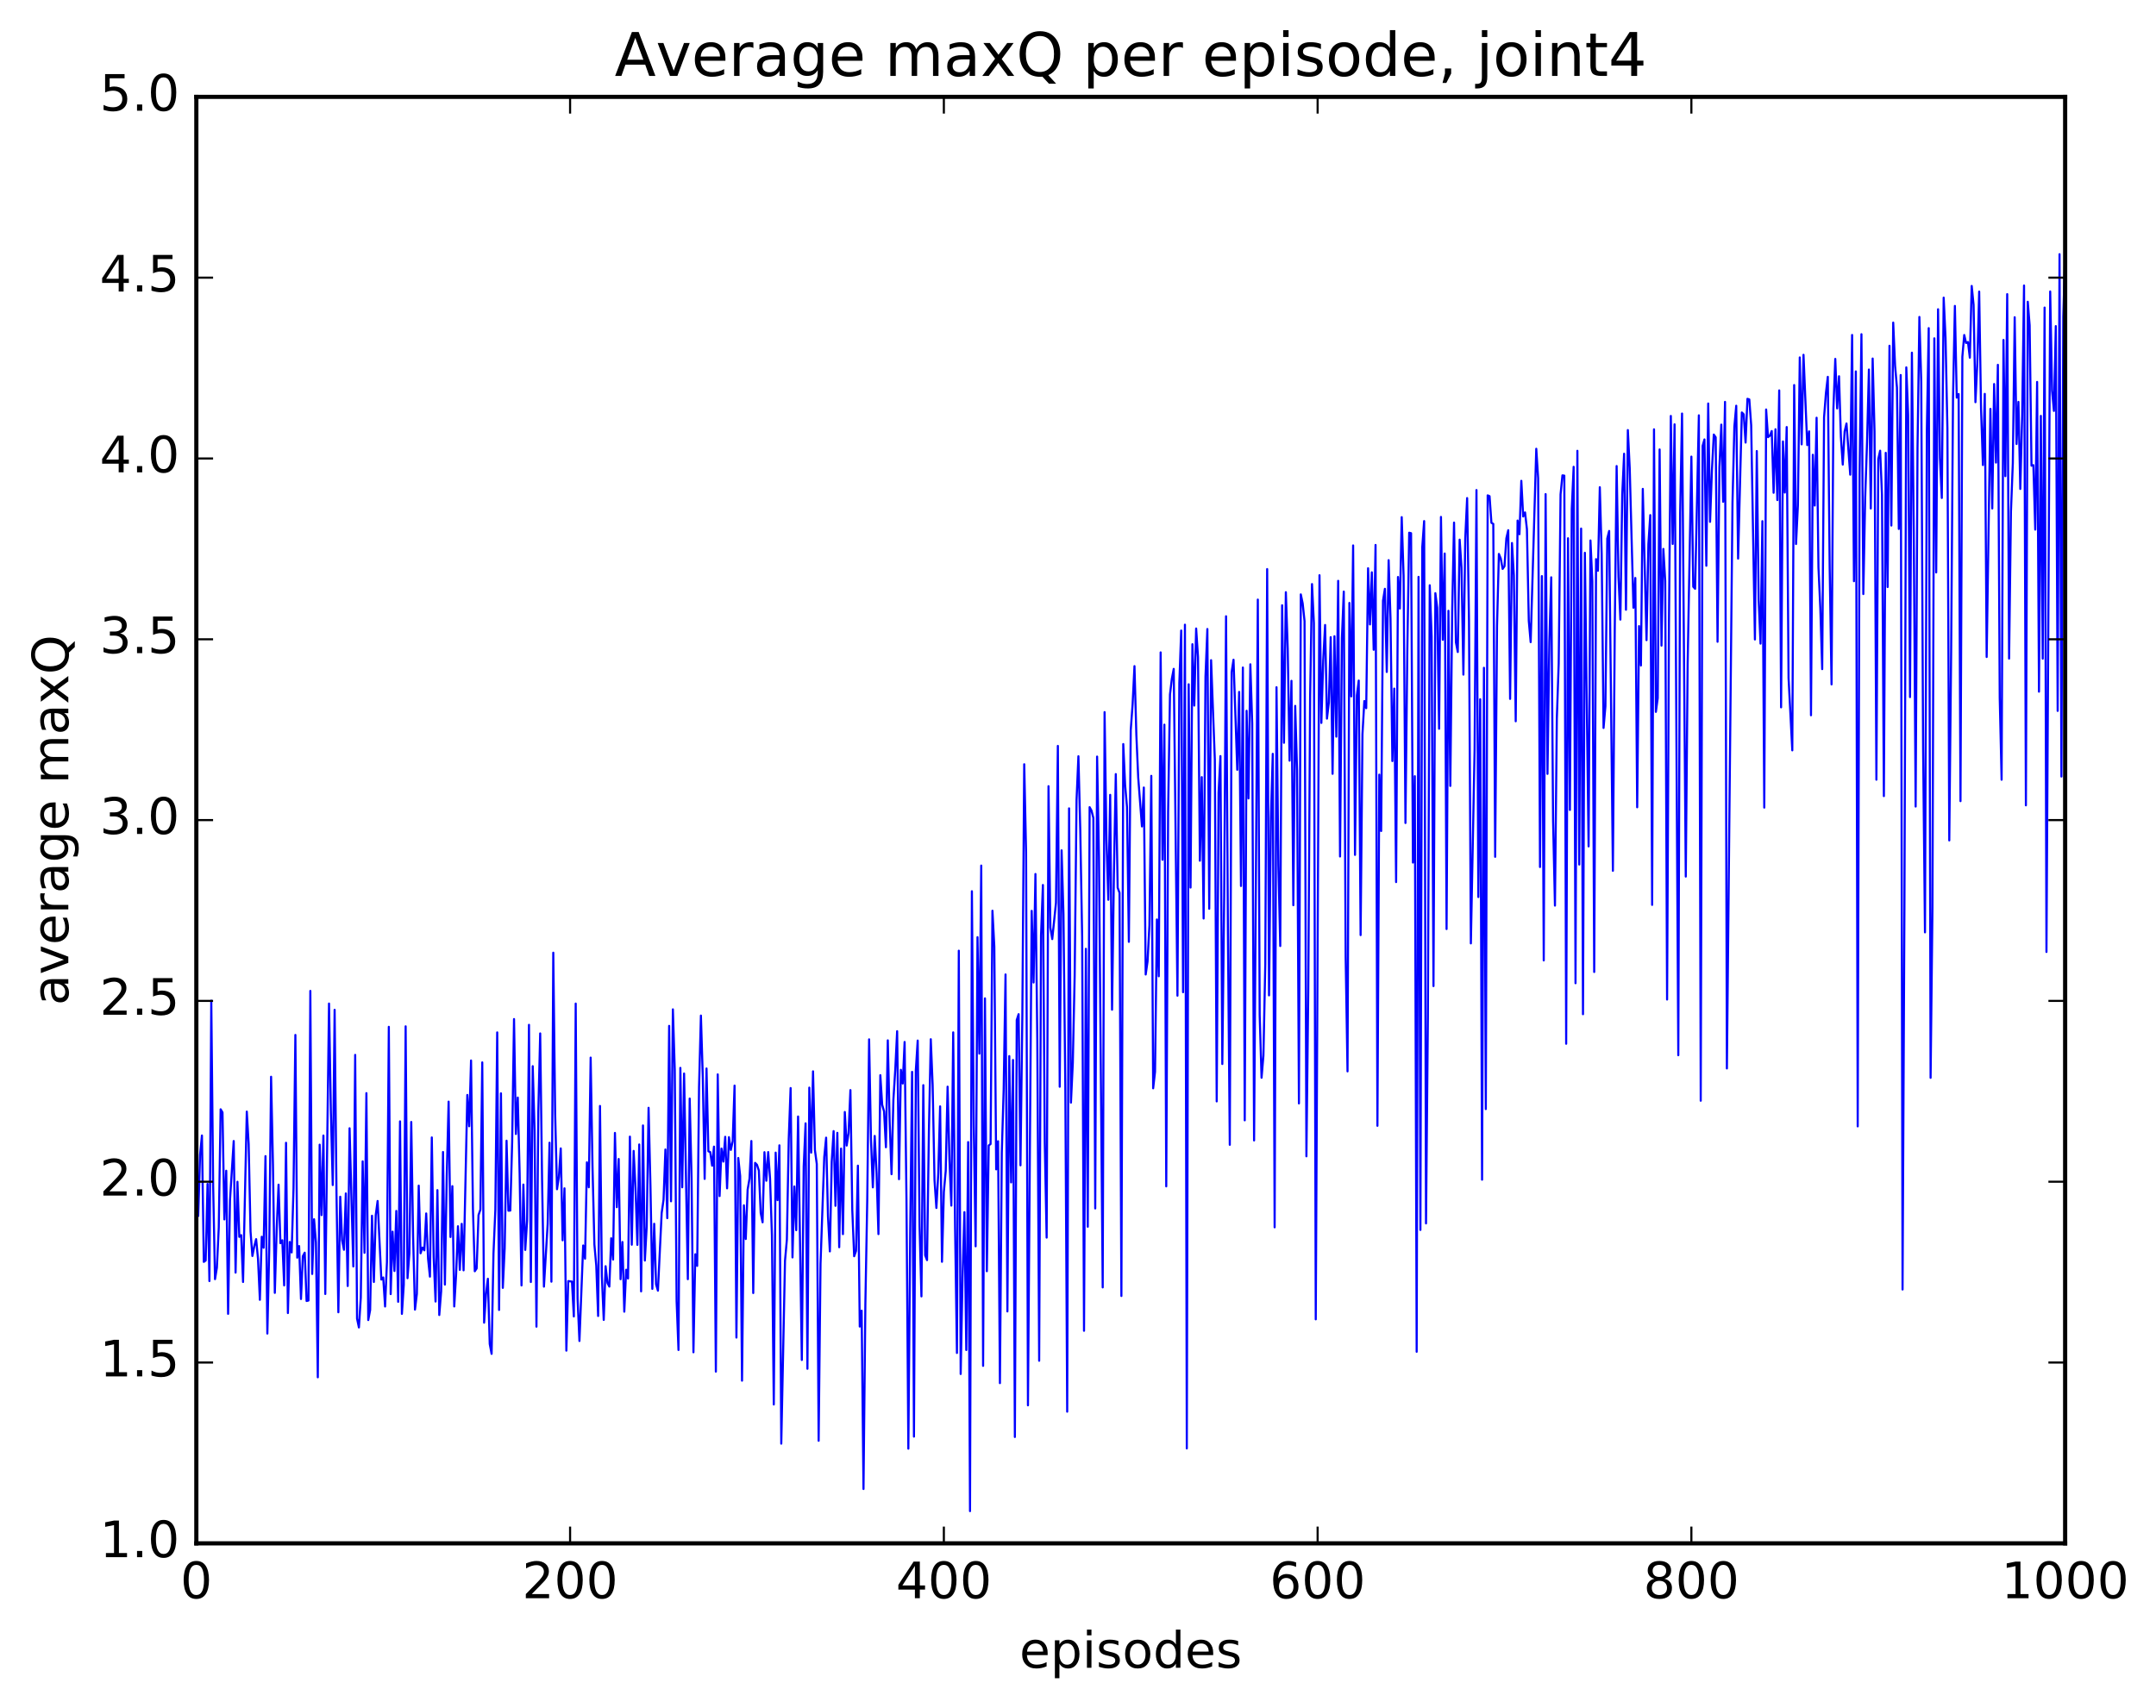 <?xml version="1.0" encoding="utf-8" standalone="no"?>
<!DOCTYPE svg PUBLIC "-//W3C//DTD SVG 1.1//EN"
  "http://www.w3.org/Graphics/SVG/1.1/DTD/svg11.dtd">
<!-- Created with matplotlib (http://matplotlib.org/) -->
<svg height="408pt" version="1.1" viewBox="0 0 515 408" width="515pt" xmlns="http://www.w3.org/2000/svg" xmlns:xlink="http://www.w3.org/1999/xlink">
 <defs>
  <style type="text/css">
*{stroke-linecap:butt;stroke-linejoin:round;stroke-miterlimit:100000;}
  </style>
 </defs>
 <g id="figure_1">
  <g id="patch_1">
   <path d="M 0 408.169 
L 515.768 408.169 
L 515.768 0 
L 0 0 
z
" style="fill:#ffffff;"/>
  </g>
  <g id="axes_1">
   <g id="patch_2">
    <path d="M 46.898 368.742 
L 493.298 368.742 
L 493.298 23.142 
L 46.898 23.142 
z
" style="fill:#ffffff;"/>
   </g>
   <g id="line2d_1">
    <path clip-path="url(#pcf3848c867)" d="M 47.344 290.463 
L 47.79 275.92 
L 48.237 271.299 
L 48.683 301.498 
L 49.13 301.174 
L 49.576 282.871 
L 50.022 306.079 
L 50.469 239.097 
L 50.915 283.352 
L 51.361 305.623 
L 51.808 302.881 
L 52.254 293.307 
L 52.701 265.039 
L 53.147 265.785 
L 53.593 291.349 
L 54.04 279.725 
L 54.486 313.909 
L 54.933 286.829 
L 55.825 272.621 
L 56.272 304.056 
L 56.718 282.357 
L 57.165 295.517 
L 57.611 295.106 
L 58.057 306.297 
L 58.95 265.59 
L 59.397 273.355 
L 59.843 294.218 
L 60.289 300.091 
L 60.736 297.769 
L 61.182 296.064 
L 61.629 300.756 
L 62.075 310.559 
L 62.522 295.493 
L 62.968 298.117 
L 63.414 276.229 
L 63.861 318.62 
L 64.307 298.743 
L 64.754 257.267 
L 65.2 278.226 
L 65.646 308.899 
L 66.093 293.697 
L 66.539 283.048 
L 66.986 297.03 
L 67.432 296.333 
L 67.878 307.119 
L 68.325 273.04 
L 68.771 313.722 
L 69.218 296.738 
L 69.664 299.246 
L 70.11 283.977 
L 70.557 247.276 
L 71.003 300.493 
L 71.45 297.717 
L 71.896 310.366 
L 72.342 300.129 
L 72.789 299.299 
L 73.235 310.836 
L 73.681 310.728 
L 74.128 236.755 
L 74.574 304.382 
L 75.021 291.311 
L 75.467 296.844 
L 75.913 329.071 
L 76.36 273.494 
L 76.806 290.317 
L 77.253 271.308 
L 77.699 309.166 
L 78.592 239.774 
L 79.038 265.831 
L 79.485 283.139 
L 79.931 241.272 
L 80.377 285.172 
L 80.824 313.535 
L 81.27 285.933 
L 81.717 296.346 
L 82.163 298.607 
L 82.609 285.143 
L 83.056 307.261 
L 83.502 269.569 
L 84.395 302.588 
L 84.841 252.043 
L 85.288 315.051 
L 85.734 317.164 
L 86.181 310.06 
L 86.627 277.476 
L 87.073 299.324 
L 87.52 261.178 
L 87.966 315.398 
L 88.413 313.016 
L 88.859 290.471 
L 89.305 306.295 
L 89.752 290.312 
L 90.198 286.947 
L 91.091 305.714 
L 91.537 305.22 
L 91.984 312.157 
L 92.43 301.553 
L 92.877 245.336 
L 93.323 309.196 
L 93.769 294.277 
L 94.216 303.675 
L 94.662 289.321 
L 95.109 311.031 
L 95.555 267.922 
L 96.001 313.92 
L 96.448 306.952 
L 96.894 245.217 
L 97.341 305.395 
L 97.787 299.474 
L 98.234 268.068 
L 98.68 295.553 
L 99.126 312.898 
L 99.573 309.151 
L 100.019 283.279 
L 100.466 299.438 
L 100.912 298.069 
L 101.358 298.742 
L 101.805 289.929 
L 102.251 300.738 
L 102.698 305.023 
L 103.144 271.764 
L 103.59 300.394 
L 104.037 310.969 
L 104.483 284.354 
L 104.93 314.19 
L 105.376 308.515 
L 105.822 275.246 
L 106.269 306.919 
L 106.715 281.024 
L 107.162 263.21 
L 107.608 295.55 
L 108.054 283.407 
L 108.501 312.145 
L 108.947 304.582 
L 109.394 292.983 
L 109.84 303.403 
L 110.286 292.409 
L 110.733 303.514 
L 111.626 261.614 
L 112.072 269.088 
L 112.518 253.378 
L 112.965 288.679 
L 113.411 303.734 
L 113.858 303.062 
L 114.304 290.312 
L 114.75 289.014 
L 115.197 253.835 
L 115.643 316.019 
L 116.09 309.243 
L 116.536 305.528 
L 116.982 321.12 
L 117.429 323.472 
L 117.875 299.484 
L 118.322 289.081 
L 118.768 246.67 
L 119.214 312.979 
L 119.661 261.226 
L 120.107 307.704 
L 120.553 298.232 
L 121 272.545 
L 121.446 289.269 
L 121.893 289.235 
L 122.339 272.804 
L 122.785 243.479 
L 123.232 270.943 
L 123.678 262.235 
L 124.125 280.352 
L 124.571 307.124 
L 125.017 283.025 
L 125.464 298.641 
L 125.91 291.672 
L 126.357 244.859 
L 126.803 306.307 
L 127.249 254.734 
L 127.696 270.088 
L 128.142 316.973 
L 128.589 265.571 
L 129.035 246.912 
L 129.482 281.789 
L 129.928 307.411 
L 130.821 292.446 
L 131.267 273.027 
L 131.714 306.229 
L 132.16 227.625 
L 132.606 266.09 
L 133.053 284.138 
L 133.499 281.198 
L 133.946 274.387 
L 134.392 296.339 
L 134.838 283.925 
L 135.285 322.704 
L 135.731 306.081 
L 136.624 306.207 
L 137.07 314.53 
L 137.517 239.78 
L 137.963 310.314 
L 138.41 320.395 
L 139.302 297.579 
L 139.749 300.73 
L 140.195 277.712 
L 140.642 283.669 
L 141.088 252.689 
L 141.534 278.856 
L 141.981 297.334 
L 142.427 302.379 
L 142.874 314.422 
L 143.32 264.243 
L 143.766 304.914 
L 144.213 315.357 
L 144.659 302.532 
L 145.106 306.538 
L 145.552 307.403 
L 145.998 295.854 
L 146.445 300.947 
L 146.891 270.685 
L 147.338 288.426 
L 147.784 276.913 
L 148.23 305.636 
L 148.677 296.749 
L 149.123 313.394 
L 149.57 303.374 
L 150.016 305.467 
L 150.462 271.57 
L 150.909 297.394 
L 151.355 274.984 
L 151.802 283.841 
L 152.248 297.431 
L 152.694 273.444 
L 153.141 308.541 
L 153.587 268.902 
L 154.034 301.175 
L 154.48 293.034 
L 154.926 264.679 
L 155.373 283.423 
L 155.819 307.937 
L 156.266 292.392 
L 156.712 306.844 
L 157.158 308.372 
L 158.051 289.804 
L 158.498 286.678 
L 158.944 274.645 
L 159.39 291.049 
L 159.837 245.109 
L 160.283 287.02 
L 160.73 241.161 
L 161.176 255.534 
L 161.622 310.855 
L 162.069 322.546 
L 162.515 255.146 
L 162.962 283.674 
L 163.408 256.488 
L 164.301 305.63 
L 164.747 262.472 
L 165.194 281.587 
L 165.64 323.094 
L 166.086 299.673 
L 166.533 302.45 
L 166.979 259.716 
L 167.425 242.648 
L 167.872 257.235 
L 168.318 281.669 
L 168.765 255.29 
L 169.211 275.077 
L 169.657 275.264 
L 170.104 278.512 
L 170.55 273.957 
L 170.997 327.715 
L 171.443 256.695 
L 171.889 285.776 
L 172.336 274.422 
L 172.782 277.536 
L 173.229 271.616 
L 173.675 283.925 
L 174.121 271.695 
L 174.568 274.747 
L 175.014 272.703 
L 175.461 259.376 
L 175.907 319.578 
L 176.353 276.671 
L 176.8 280.979 
L 177.246 329.879 
L 177.693 287.979 
L 178.139 296.03 
L 178.585 284.224 
L 179.032 281.63 
L 179.478 272.617 
L 179.925 308.94 
L 180.371 277.84 
L 180.817 278.301 
L 181.264 279.681 
L 181.71 289.83 
L 182.157 292.042 
L 182.603 275.287 
L 183.049 282.112 
L 183.496 275.261 
L 183.942 281.603 
L 184.389 295.161 
L 184.835 335.567 
L 185.281 275.391 
L 185.728 286.742 
L 186.174 273.65 
L 186.621 344.927 
L 187.513 301.236 
L 187.96 296.171 
L 188.406 272.087 
L 188.853 259.965 
L 189.299 300.432 
L 189.745 283.479 
L 190.192 293.923 
L 190.638 266.764 
L 191.531 324.932 
L 191.977 278.718 
L 192.424 268.397 
L 192.87 327.035 
L 193.317 259.861 
L 193.763 275.385 
L 194.209 255.971 
L 194.656 274.782 
L 195.102 278.102 
L 195.549 344.235 
L 195.995 301.987 
L 196.888 276.461 
L 197.334 271.818 
L 197.781 290.663 
L 198.227 298.99 
L 198.673 277.565 
L 199.12 270.253 
L 199.566 288.102 
L 200.013 270.666 
L 200.459 297.993 
L 200.905 274.425 
L 201.352 294.865 
L 201.798 265.684 
L 202.245 273.704 
L 202.691 270.729 
L 203.137 260.453 
L 203.584 289.111 
L 204.03 300.147 
L 204.477 298.879 
L 204.923 278.506 
L 205.369 316.955 
L 205.816 313.152 
L 206.262 355.758 
L 206.709 311.557 
L 207.155 286.885 
L 207.601 248.327 
L 208.048 272.252 
L 208.494 283.694 
L 208.941 271.406 
L 209.387 280.376 
L 209.833 294.859 
L 210.28 256.888 
L 210.726 263.966 
L 211.173 265.546 
L 211.619 274.108 
L 212.065 248.565 
L 212.512 268.04 
L 212.958 280.545 
L 213.405 262.746 
L 213.851 255.537 
L 214.298 246.38 
L 214.744 281.735 
L 215.19 255.607 
L 215.637 258.875 
L 216.083 248.956 
L 216.53 286.813 
L 216.976 346.126 
L 217.422 294.148 
L 217.869 256.1 
L 218.315 343.245 
L 218.762 255.716 
L 219.208 248.616 
L 219.654 292.931 
L 220.101 309.742 
L 220.547 259.27 
L 220.994 299.91 
L 221.44 301.072 
L 221.886 270.255 
L 222.333 248.298 
L 222.779 259.236 
L 223.226 281.964 
L 223.672 288.614 
L 224.118 280.346 
L 224.565 264.345 
L 225.011 301.476 
L 225.458 284.766 
L 225.904 279.762 
L 226.35 259.635 
L 226.797 277.163 
L 227.243 288.05 
L 227.69 246.662 
L 228.136 293.011 
L 228.582 323.257 
L 229.029 227.148 
L 229.475 328.281 
L 229.922 305.154 
L 230.368 289.611 
L 230.814 322.554 
L 231.261 272.873 
L 231.707 361.047 
L 232.154 212.939 
L 232.6 268.952 
L 233.046 297.775 
L 233.493 223.918 
L 233.939 251.741 
L 234.386 206.809 
L 234.832 326.339 
L 235.278 238.535 
L 235.725 303.723 
L 236.171 273.693 
L 236.618 273.334 
L 237.064 217.6 
L 237.51 226.179 
L 237.957 279.39 
L 238.403 272.675 
L 238.85 330.464 
L 239.296 275.419 
L 239.742 260.423 
L 240.189 232.823 
L 240.635 313.335 
L 241.082 252.328 
L 241.528 282.51 
L 241.974 253.253 
L 242.421 343.329 
L 242.867 243.714 
L 243.314 242.315 
L 243.76 278.427 
L 244.206 242.441 
L 244.653 182.601 
L 245.099 203.589 
L 245.546 335.767 
L 246.438 217.628 
L 246.885 234.746 
L 247.331 208.821 
L 247.778 248.584 
L 248.224 325.118 
L 248.67 223.489 
L 249.117 211.447 
L 249.563 273.087 
L 250.01 295.696 
L 250.456 187.842 
L 250.902 221.636 
L 251.349 224.376 
L 252.242 215.696 
L 252.688 178.218 
L 253.134 259.653 
L 253.581 203.171 
L 254.027 218.388 
L 254.474 259.916 
L 254.92 337.287 
L 255.366 193.138 
L 255.813 263.445 
L 256.259 253.99 
L 256.705 233.086 
L 257.152 191.118 
L 257.598 180.688 
L 258.045 198.416 
L 258.491 223.811 
L 258.938 317.957 
L 259.384 226.697 
L 259.83 293.097 
L 260.277 192.854 
L 260.723 193.661 
L 261.17 195.433 
L 261.616 288.725 
L 262.062 180.767 
L 262.509 204.688 
L 263.401 307.593 
L 263.848 170.144 
L 264.294 200.561 
L 264.741 214.976 
L 265.187 189.913 
L 265.634 241.244 
L 266.08 208.665 
L 266.526 184.95 
L 266.973 212.09 
L 267.419 213.308 
L 267.865 309.643 
L 268.312 177.777 
L 268.758 187.594 
L 269.205 192.837 
L 269.651 225.028 
L 270.098 174.458 
L 270.544 168.27 
L 270.99 159.156 
L 271.437 175.517 
L 271.883 185.77 
L 272.776 197.46 
L 273.222 188.161 
L 273.669 232.83 
L 274.115 229.71 
L 274.562 221.063 
L 275.008 185.37 
L 275.454 260.024 
L 275.901 256.086 
L 276.347 219.689 
L 276.793 233.257 
L 277.24 155.873 
L 277.686 205.423 
L 278.133 173.142 
L 278.579 283.453 
L 279.026 193.894 
L 279.472 165.925 
L 279.918 162.177 
L 280.365 159.813 
L 281.257 237.891 
L 281.704 163.21 
L 282.15 150.652 
L 282.597 237.06 
L 283.043 149.256 
L 283.49 346.067 
L 283.936 163.496 
L 284.382 212.061 
L 284.829 153.921 
L 285.275 168.578 
L 285.721 150.167 
L 286.168 157.009 
L 286.614 205.649 
L 287.061 185.676 
L 287.507 219.454 
L 287.954 161.632 
L 288.4 150.289 
L 288.846 217.127 
L 289.293 157.735 
L 290.185 181.498 
L 290.632 263.151 
L 291.078 189.386 
L 291.525 180.648 
L 291.971 254.217 
L 292.418 214.256 
L 292.864 147.242 
L 293.31 222.752 
L 293.757 273.524 
L 294.203 160.554 
L 294.649 157.623 
L 295.542 183.921 
L 295.989 165.318 
L 296.435 211.688 
L 296.882 159.491 
L 297.328 267.675 
L 297.774 169.82 
L 298.221 190.76 
L 298.667 158.719 
L 299.113 172.823 
L 299.56 272.479 
L 300.453 143.256 
L 300.899 242.552 
L 301.346 257.499 
L 301.792 252.213 
L 302.238 230.332 
L 302.685 135.968 
L 303.131 237.819 
L 303.577 195.395 
L 304.024 180.108 
L 304.47 293.238 
L 304.917 164.197 
L 305.363 206.744 
L 305.81 226.028 
L 306.256 144.616 
L 306.702 177.471 
L 307.149 141.489 
L 307.595 154.997 
L 308.041 181.742 
L 308.488 162.666 
L 308.934 216.278 
L 309.381 168.655 
L 309.827 184.041 
L 310.274 263.633 
L 310.72 142.012 
L 311.166 144.153 
L 311.613 148.398 
L 312.059 276.274 
L 312.505 236.471 
L 312.952 166.191 
L 313.398 139.55 
L 313.845 148.887 
L 314.291 315.223 
L 315.184 137.438 
L 315.63 172.721 
L 316.077 157.728 
L 316.523 149.324 
L 316.969 171.697 
L 317.416 167.901 
L 317.862 152.236 
L 318.309 184.883 
L 318.755 152.015 
L 319.202 176.005 
L 319.648 138.78 
L 320.094 204.635 
L 320.541 152.429 
L 320.987 141.344 
L 321.433 228.557 
L 321.88 255.98 
L 322.326 144.054 
L 322.773 166.381 
L 323.219 130.317 
L 323.666 204.253 
L 324.112 166.161 
L 324.558 162.601 
L 325.005 223.418 
L 325.451 175.423 
L 325.897 167.496 
L 326.344 169.198 
L 326.79 135.769 
L 327.237 149.192 
L 327.683 136.739 
L 328.13 155.247 
L 328.576 130.204 
L 329.022 268.981 
L 329.469 185.083 
L 329.915 198.544 
L 330.361 143.502 
L 330.808 140.681 
L 331.254 160.549 
L 331.701 133.837 
L 332.147 147.74 
L 332.594 181.835 
L 333.04 164.522 
L 333.486 210.75 
L 333.933 137.861 
L 334.379 145.399 
L 334.825 123.56 
L 335.272 137.573 
L 335.718 196.634 
L 336.165 155.37 
L 336.611 127.284 
L 337.058 127.399 
L 337.504 206.09 
L 337.95 185.453 
L 338.397 322.971 
L 338.843 137.829 
L 339.289 293.86 
L 339.736 130.701 
L 340.182 124.497 
L 340.629 292.303 
L 341.075 243.054 
L 341.522 139.834 
L 341.968 152.058 
L 342.414 235.601 
L 342.861 141.725 
L 343.307 145.2 
L 343.753 174.116 
L 344.2 123.507 
L 344.646 152.863 
L 345.093 132.254 
L 345.539 221.972 
L 345.986 145.933 
L 346.432 187.778 
L 346.878 146.169 
L 347.325 124.859 
L 347.771 153.463 
L 348.217 155.781 
L 348.664 128.935 
L 349.11 135.628 
L 349.557 161.182 
L 350.003 128.594 
L 350.45 119.004 
L 350.896 148.245 
L 351.342 225.399 
L 352.235 179.109 
L 352.682 117.085 
L 353.128 214.319 
L 353.574 167.069 
L 354.021 281.86 
L 354.467 159.551 
L 354.913 264.986 
L 355.36 118.354 
L 355.806 118.552 
L 356.253 124.91 
L 356.699 125.175 
L 357.146 204.713 
L 357.592 149.585 
L 358.038 132.346 
L 358.485 133.452 
L 358.931 135.932 
L 359.377 135.281 
L 359.824 128.606 
L 360.27 126.676 
L 360.717 166.983 
L 361.163 129.742 
L 361.61 137.45 
L 362.056 172.33 
L 362.502 124.374 
L 362.949 127.64 
L 363.395 114.884 
L 363.841 123.399 
L 364.288 122.431 
L 364.734 126.441 
L 365.181 148.35 
L 365.627 153.421 
L 366.966 107.223 
L 367.413 114.268 
L 367.859 207.151 
L 368.305 137.646 
L 368.752 229.471 
L 369.198 118.053 
L 369.645 184.899 
L 370.091 153.378 
L 370.538 137.935 
L 370.984 196.196 
L 371.43 216.369 
L 371.877 171.705 
L 372.323 158.528 
L 372.769 118.106 
L 373.216 113.575 
L 373.662 113.64 
L 374.109 249.379 
L 374.555 128.6 
L 375.002 193.514 
L 375.448 121.561 
L 375.894 111.532 
L 376.341 234.915 
L 376.787 107.707 
L 377.233 206.564 
L 377.68 126.288 
L 378.126 242.321 
L 378.573 132.075 
L 379.466 202.221 
L 379.912 129.132 
L 380.358 138.913 
L 380.805 232.233 
L 381.251 133.587 
L 381.697 136.367 
L 382.144 116.412 
L 382.59 132.367 
L 383.037 173.925 
L 383.483 168.744 
L 383.93 128.667 
L 384.376 126.857 
L 385.269 208.055 
L 385.715 150.151 
L 386.161 111.353 
L 386.608 137.809 
L 387.054 148.038 
L 387.501 118.161 
L 387.947 108.41 
L 388.394 145.683 
L 388.84 102.756 
L 389.286 111.791 
L 390.179 145.203 
L 390.625 138.091 
L 391.072 192.878 
L 391.518 149.592 
L 391.965 159.003 
L 392.411 116.808 
L 393.304 152.947 
L 393.75 129.985 
L 394.197 123.071 
L 394.643 216.199 
L 395.089 102.577 
L 395.536 170.085 
L 395.982 166.792 
L 396.429 107.386 
L 396.875 154.255 
L 397.322 131.153 
L 397.768 138.777 
L 398.214 238.813 
L 398.661 148.917 
L 399.107 99.38 
L 399.553 129.96 
L 400 101.387 
L 400.893 252.121 
L 401.339 122.463 
L 401.786 98.804 
L 402.678 209.437 
L 403.125 158.647 
L 404.017 109.099 
L 404.464 140.186 
L 404.91 140.676 
L 405.803 99.232 
L 406.25 262.992 
L 406.696 106.543 
L 407.142 104.988 
L 407.589 135.173 
L 408.035 96.41 
L 408.481 124.683 
L 408.928 112.267 
L 409.374 103.825 
L 409.821 104.483 
L 410.267 153.336 
L 410.714 111.586 
L 411.16 101.455 
L 411.606 119.89 
L 412.053 96.02 
L 412.499 255.278 
L 413.838 120.086 
L 414.285 101.926 
L 414.731 96.941 
L 415.178 133.462 
L 416.07 98.55 
L 416.517 98.989 
L 416.963 105.738 
L 417.409 95.287 
L 417.856 95.44 
L 418.302 101.607 
L 419.195 152.786 
L 419.642 107.763 
L 420.088 143.292 
L 420.534 153.78 
L 420.981 124.515 
L 421.427 192.956 
L 421.873 97.839 
L 422.32 104.445 
L 422.766 104.099 
L 423.213 102.984 
L 423.659 117.737 
L 424.106 102.562 
L 424.552 119.479 
L 424.998 93.277 
L 425.445 169.001 
L 425.891 105.478 
L 426.337 117.68 
L 426.784 102.031 
L 427.23 162.004 
L 428.123 179.28 
L 428.57 92 
L 429.016 129.979 
L 429.462 120.737 
L 429.909 85.4 
L 430.355 106.167 
L 430.801 84.771 
L 431.694 106.339 
L 432.141 103.064 
L 432.587 170.894 
L 433.034 108.656 
L 433.48 120.792 
L 433.926 99.808 
L 434.373 135.564 
L 434.819 145.394 
L 435.265 159.87 
L 435.712 99.703 
L 436.158 93.902 
L 436.605 90.035 
L 437.051 135.498 
L 437.498 163.517 
L 437.944 97.581 
L 438.39 85.752 
L 438.837 97.583 
L 439.283 89.898 
L 439.729 104.414 
L 440.176 110.999 
L 440.622 103.096 
L 441.069 101.182 
L 441.962 113.415 
L 442.408 80.03 
L 442.854 138.862 
L 443.301 88.736 
L 443.747 269.119 
L 444.193 113.326 
L 444.64 79.851 
L 445.086 141.932 
L 445.533 118.847 
L 445.979 105.633 
L 446.425 88.293 
L 446.872 121.492 
L 447.318 85.663 
L 447.765 103.133 
L 448.211 186.292 
L 448.658 109.692 
L 449.104 107.681 
L 449.55 118.265 
L 449.997 190.21 
L 450.443 108.195 
L 450.889 140.253 
L 451.336 82.611 
L 451.782 125.567 
L 452.229 77.077 
L 452.675 87.395 
L 453.122 92.604 
L 453.568 126.377 
L 454.014 89.603 
L 454.461 308.095 
L 454.907 216.613 
L 455.353 87.777 
L 455.8 99.132 
L 456.246 166.548 
L 456.693 84.263 
L 457.139 127.319 
L 457.586 192.704 
L 458.032 107.097 
L 458.478 75.729 
L 458.925 91.259 
L 459.371 178.803 
L 459.817 222.762 
L 460.264 102.696 
L 460.71 78.399 
L 461.157 257.514 
L 461.603 216.799 
L 462.05 80.837 
L 462.496 136.768 
L 462.942 73.888 
L 463.389 109.392 
L 463.835 118.978 
L 464.281 71.113 
L 464.728 80.698 
L 465.174 102.351 
L 465.621 200.799 
L 466.067 155.638 
L 466.514 94.892 
L 466.96 73.095 
L 467.406 95.011 
L 467.853 94.14 
L 468.299 191.411 
L 468.745 85.233 
L 469.192 80.041 
L 469.638 81.951 
L 470.085 81.724 
L 470.531 85.461 
L 470.978 68.318 
L 471.424 72.82 
L 471.87 96.095 
L 472.317 86.757 
L 472.763 69.668 
L 473.209 97.721 
L 473.656 111.112 
L 474.102 94.108 
L 474.549 156.969 
L 475.442 97.695 
L 475.888 121.487 
L 476.334 91.75 
L 476.781 110.523 
L 477.227 87.164 
L 477.673 166.738 
L 478.12 186.299 
L 478.566 81.221 
L 479.013 113.767 
L 479.459 70.277 
L 479.906 157.355 
L 480.352 122.197 
L 480.798 110.674 
L 481.245 75.796 
L 481.691 106.08 
L 482.137 96.017 
L 482.584 116.822 
L 483.03 99.36 
L 483.477 68.216 
L 483.923 192.415 
L 484.37 72.095 
L 484.816 77.716 
L 485.262 111.265 
L 485.709 111.133 
L 486.155 126.534 
L 486.601 91.255 
L 487.048 165.259 
L 487.494 99.368 
L 487.941 157.37 
L 488.387 73.486 
L 488.834 227.447 
L 489.726 69.645 
L 490.173 93.358 
L 490.619 98.178 
L 491.065 77.912 
L 491.512 169.852 
L 491.958 60.732 
L 492.405 185.536 
L 492.851 75.665 
L 493.298 60.318 
L 493.298 60.318 
" style="fill:none;stroke:#0000ff;stroke-linecap:square;stroke-width:0.5;"/>
   </g>
   <g id="patch_3">
    <path d="M 46.898 23.142 
L 493.298 23.142 
" style="fill:none;stroke:#000000;stroke-linecap:square;stroke-linejoin:miter;"/>
   </g>
   <g id="patch_4">
    <path d="M 46.898 368.742 
L 493.298 368.742 
" style="fill:none;stroke:#000000;stroke-linecap:square;stroke-linejoin:miter;"/>
   </g>
   <g id="patch_5">
    <path d="M 46.898 368.742 
L 46.898 23.142 
" style="fill:none;stroke:#000000;stroke-linecap:square;stroke-linejoin:miter;"/>
   </g>
   <g id="patch_6">
    <path d="M 493.298 368.742 
L 493.298 23.142 
" style="fill:none;stroke:#000000;stroke-linecap:square;stroke-linejoin:miter;"/>
   </g>
   <g id="matplotlib.axis_1">
    <g id="xtick_1">
     <g id="line2d_2">
      <defs>
       <path d="M 0 0 
L 0 -4 
" id="mc140fa62b1" style="stroke:#000000;stroke-width:0.5;"/>
      </defs>
      <g>
       <use style="stroke:#000000;stroke-width:0.5;" x="46.898" xlink:href="#mc140fa62b1" y="368.742"/>
      </g>
     </g>
     <g id="line2d_3">
      <defs>
       <path d="M 0 0 
L 0 4 
" id="m3d00cdaccc" style="stroke:#000000;stroke-width:0.5;"/>
      </defs>
      <g>
       <use style="stroke:#000000;stroke-width:0.5;" x="46.898" xlink:href="#m3d00cdaccc" y="23.142"/>
      </g>
     </g>
     <g id="text_1">
      <!-- 0 -->
      <defs>
       <path d="M 31.781 66.406 
Q 24.172 66.406 20.328 58.906 
Q 16.5 51.422 16.5 36.375 
Q 16.5 21.391 20.328 13.891 
Q 24.172 6.391 31.781 6.391 
Q 39.453 6.391 43.281 13.891 
Q 47.125 21.391 47.125 36.375 
Q 47.125 51.422 43.281 58.906 
Q 39.453 66.406 31.781 66.406 
M 31.781 74.219 
Q 44.047 74.219 50.516 64.516 
Q 56.984 54.828 56.984 36.375 
Q 56.984 17.969 50.516 8.266 
Q 44.047 -1.422 31.781 -1.422 
Q 19.531 -1.422 13.062 8.266 
Q 6.594 17.969 6.594 36.375 
Q 6.594 54.828 13.062 64.516 
Q 19.531 74.219 31.781 74.219 
" id="BitstreamVeraSans-Roman-30"/>
      </defs>
      <g transform="translate(43.08 381.86)scale(0.12 -0.12)">
       <use xlink:href="#BitstreamVeraSans-Roman-30"/>
      </g>
     </g>
    </g>
    <g id="xtick_2">
     <g id="line2d_4">
      <g>
       <use style="stroke:#000000;stroke-width:0.5;" x="136.178" xlink:href="#mc140fa62b1" y="368.742"/>
      </g>
     </g>
     <g id="line2d_5">
      <g>
       <use style="stroke:#000000;stroke-width:0.5;" x="136.178" xlink:href="#m3d00cdaccc" y="23.142"/>
      </g>
     </g>
     <g id="text_2">
      <!-- 200 -->
      <defs>
       <path d="M 19.188 8.297 
L 53.609 8.297 
L 53.609 0 
L 7.328 0 
L 7.328 8.297 
Q 12.938 14.109 22.625 23.891 
Q 32.328 33.688 34.812 36.531 
Q 39.547 41.844 41.422 45.531 
Q 43.312 49.219 43.312 52.781 
Q 43.312 58.594 39.234 62.25 
Q 35.156 65.922 28.609 65.922 
Q 23.969 65.922 18.812 64.312 
Q 13.672 62.703 7.812 59.422 
L 7.812 69.391 
Q 13.766 71.781 18.938 73 
Q 24.125 74.219 28.422 74.219 
Q 39.75 74.219 46.484 68.547 
Q 53.219 62.891 53.219 53.422 
Q 53.219 48.922 51.531 44.891 
Q 49.859 40.875 45.406 35.406 
Q 44.188 33.984 37.641 27.219 
Q 31.109 20.453 19.188 8.297 
" id="BitstreamVeraSans-Roman-32"/>
      </defs>
      <g transform="translate(124.725 381.86)scale(0.12 -0.12)">
       <use xlink:href="#BitstreamVeraSans-Roman-32"/>
       <use x="63.623" xlink:href="#BitstreamVeraSans-Roman-30"/>
       <use x="127.246" xlink:href="#BitstreamVeraSans-Roman-30"/>
      </g>
     </g>
    </g>
    <g id="xtick_3">
     <g id="line2d_6">
      <g>
       <use style="stroke:#000000;stroke-width:0.5;" x="225.458" xlink:href="#mc140fa62b1" y="368.742"/>
      </g>
     </g>
     <g id="line2d_7">
      <g>
       <use style="stroke:#000000;stroke-width:0.5;" x="225.458" xlink:href="#m3d00cdaccc" y="23.142"/>
      </g>
     </g>
     <g id="text_3">
      <!-- 400 -->
      <defs>
       <path d="M 37.797 64.312 
L 12.891 25.391 
L 37.797 25.391 
z
M 35.203 72.906 
L 47.609 72.906 
L 47.609 25.391 
L 58.016 25.391 
L 58.016 17.188 
L 47.609 17.188 
L 47.609 0 
L 37.797 0 
L 37.797 17.188 
L 4.891 17.188 
L 4.891 26.703 
z
" id="BitstreamVeraSans-Roman-34"/>
      </defs>
      <g transform="translate(214.005 381.86)scale(0.12 -0.12)">
       <use xlink:href="#BitstreamVeraSans-Roman-34"/>
       <use x="63.623" xlink:href="#BitstreamVeraSans-Roman-30"/>
       <use x="127.246" xlink:href="#BitstreamVeraSans-Roman-30"/>
      </g>
     </g>
    </g>
    <g id="xtick_4">
     <g id="line2d_8">
      <g>
       <use style="stroke:#000000;stroke-width:0.5;" x="314.738" xlink:href="#mc140fa62b1" y="368.742"/>
      </g>
     </g>
     <g id="line2d_9">
      <g>
       <use style="stroke:#000000;stroke-width:0.5;" x="314.738" xlink:href="#m3d00cdaccc" y="23.142"/>
      </g>
     </g>
     <g id="text_4">
      <!-- 600 -->
      <defs>
       <path d="M 33.016 40.375 
Q 26.375 40.375 22.484 35.828 
Q 18.609 31.297 18.609 23.391 
Q 18.609 15.531 22.484 10.953 
Q 26.375 6.391 33.016 6.391 
Q 39.656 6.391 43.531 10.953 
Q 47.406 15.531 47.406 23.391 
Q 47.406 31.297 43.531 35.828 
Q 39.656 40.375 33.016 40.375 
M 52.594 71.297 
L 52.594 62.312 
Q 48.875 64.062 45.094 64.984 
Q 41.312 65.922 37.594 65.922 
Q 27.828 65.922 22.672 59.328 
Q 17.531 52.734 16.797 39.406 
Q 19.672 43.656 24.016 45.922 
Q 28.375 48.188 33.594 48.188 
Q 44.578 48.188 50.953 41.516 
Q 57.328 34.859 57.328 23.391 
Q 57.328 12.156 50.688 5.359 
Q 44.047 -1.422 33.016 -1.422 
Q 20.359 -1.422 13.672 8.266 
Q 6.984 17.969 6.984 36.375 
Q 6.984 53.656 15.188 63.938 
Q 23.391 74.219 37.203 74.219 
Q 40.922 74.219 44.703 73.484 
Q 48.484 72.75 52.594 71.297 
" id="BitstreamVeraSans-Roman-36"/>
      </defs>
      <g transform="translate(303.285 381.86)scale(0.12 -0.12)">
       <use xlink:href="#BitstreamVeraSans-Roman-36"/>
       <use x="63.623" xlink:href="#BitstreamVeraSans-Roman-30"/>
       <use x="127.246" xlink:href="#BitstreamVeraSans-Roman-30"/>
      </g>
     </g>
    </g>
    <g id="xtick_5">
     <g id="line2d_10">
      <g>
       <use style="stroke:#000000;stroke-width:0.5;" x="404.017" xlink:href="#mc140fa62b1" y="368.742"/>
      </g>
     </g>
     <g id="line2d_11">
      <g>
       <use style="stroke:#000000;stroke-width:0.5;" x="404.017" xlink:href="#m3d00cdaccc" y="23.142"/>
      </g>
     </g>
     <g id="text_5">
      <!-- 800 -->
      <defs>
       <path d="M 31.781 34.625 
Q 24.75 34.625 20.719 30.859 
Q 16.703 27.094 16.703 20.516 
Q 16.703 13.922 20.719 10.156 
Q 24.75 6.391 31.781 6.391 
Q 38.812 6.391 42.859 10.172 
Q 46.922 13.969 46.922 20.516 
Q 46.922 27.094 42.891 30.859 
Q 38.875 34.625 31.781 34.625 
M 21.922 38.812 
Q 15.578 40.375 12.031 44.719 
Q 8.5 49.078 8.5 55.328 
Q 8.5 64.062 14.719 69.141 
Q 20.953 74.219 31.781 74.219 
Q 42.672 74.219 48.875 69.141 
Q 55.078 64.062 55.078 55.328 
Q 55.078 49.078 51.531 44.719 
Q 48 40.375 41.703 38.812 
Q 48.828 37.156 52.797 32.312 
Q 56.781 27.484 56.781 20.516 
Q 56.781 9.906 50.312 4.234 
Q 43.844 -1.422 31.781 -1.422 
Q 19.734 -1.422 13.25 4.234 
Q 6.781 9.906 6.781 20.516 
Q 6.781 27.484 10.781 32.312 
Q 14.797 37.156 21.922 38.812 
M 18.312 54.391 
Q 18.312 48.734 21.844 45.562 
Q 25.391 42.391 31.781 42.391 
Q 38.141 42.391 41.719 45.562 
Q 45.312 48.734 45.312 54.391 
Q 45.312 60.062 41.719 63.234 
Q 38.141 66.406 31.781 66.406 
Q 25.391 66.406 21.844 63.234 
Q 18.312 60.062 18.312 54.391 
" id="BitstreamVeraSans-Roman-38"/>
      </defs>
      <g transform="translate(392.565 381.86)scale(0.12 -0.12)">
       <use xlink:href="#BitstreamVeraSans-Roman-38"/>
       <use x="63.623" xlink:href="#BitstreamVeraSans-Roman-30"/>
       <use x="127.246" xlink:href="#BitstreamVeraSans-Roman-30"/>
      </g>
     </g>
    </g>
    <g id="xtick_6">
     <g id="line2d_12">
      <g>
       <use style="stroke:#000000;stroke-width:0.5;" x="493.298" xlink:href="#mc140fa62b1" y="368.742"/>
      </g>
     </g>
     <g id="line2d_13">
      <g>
       <use style="stroke:#000000;stroke-width:0.5;" x="493.298" xlink:href="#m3d00cdaccc" y="23.142"/>
      </g>
     </g>
     <g id="text_6">
      <!-- 1000 -->
      <defs>
       <path d="M 12.406 8.297 
L 28.516 8.297 
L 28.516 63.922 
L 10.984 60.406 
L 10.984 69.391 
L 28.422 72.906 
L 38.281 72.906 
L 38.281 8.297 
L 54.391 8.297 
L 54.391 0 
L 12.406 0 
z
" id="BitstreamVeraSans-Roman-31"/>
      </defs>
      <g transform="translate(478.027 381.86)scale(0.12 -0.12)">
       <use xlink:href="#BitstreamVeraSans-Roman-31"/>
       <use x="63.623" xlink:href="#BitstreamVeraSans-Roman-30"/>
       <use x="127.246" xlink:href="#BitstreamVeraSans-Roman-30"/>
       <use x="190.869" xlink:href="#BitstreamVeraSans-Roman-30"/>
      </g>
     </g>
    </g>
    <g id="text_7">
     <!-- episodes -->
     <defs>
      <path d="M 18.109 8.203 
L 18.109 -20.797 
L 9.078 -20.797 
L 9.078 54.688 
L 18.109 54.688 
L 18.109 46.391 
Q 20.953 51.266 25.266 53.625 
Q 29.594 56 35.594 56 
Q 45.562 56 51.781 48.094 
Q 58.016 40.188 58.016 27.297 
Q 58.016 14.406 51.781 6.484 
Q 45.562 -1.422 35.594 -1.422 
Q 29.594 -1.422 25.266 0.953 
Q 20.953 3.328 18.109 8.203 
M 48.688 27.297 
Q 48.688 37.203 44.609 42.844 
Q 40.531 48.484 33.406 48.484 
Q 26.266 48.484 22.188 42.844 
Q 18.109 37.203 18.109 27.297 
Q 18.109 17.391 22.188 11.75 
Q 26.266 6.109 33.406 6.109 
Q 40.531 6.109 44.609 11.75 
Q 48.688 17.391 48.688 27.297 
" id="BitstreamVeraSans-Roman-70"/>
      <path d="M 56.203 29.594 
L 56.203 25.203 
L 14.891 25.203 
Q 15.484 15.922 20.484 11.062 
Q 25.484 6.203 34.422 6.203 
Q 39.594 6.203 44.453 7.469 
Q 49.312 8.734 54.109 11.281 
L 54.109 2.781 
Q 49.266 0.734 44.188 -0.344 
Q 39.109 -1.422 33.891 -1.422 
Q 20.797 -1.422 13.156 6.188 
Q 5.516 13.812 5.516 26.812 
Q 5.516 40.234 12.766 48.109 
Q 20.016 56 32.328 56 
Q 43.359 56 49.781 48.891 
Q 56.203 41.797 56.203 29.594 
M 47.219 32.234 
Q 47.125 39.594 43.094 43.984 
Q 39.062 48.391 32.422 48.391 
Q 24.906 48.391 20.391 44.141 
Q 15.875 39.891 15.188 32.172 
z
" id="BitstreamVeraSans-Roman-65"/>
      <path d="M 44.281 53.078 
L 44.281 44.578 
Q 40.484 46.531 36.375 47.5 
Q 32.281 48.484 27.875 48.484 
Q 21.188 48.484 17.844 46.438 
Q 14.5 44.391 14.5 40.281 
Q 14.5 37.156 16.891 35.375 
Q 19.281 33.594 26.516 31.984 
L 29.594 31.297 
Q 39.156 29.25 43.188 25.516 
Q 47.219 21.781 47.219 15.094 
Q 47.219 7.469 41.188 3.016 
Q 35.156 -1.422 24.609 -1.422 
Q 20.219 -1.422 15.453 -0.562 
Q 10.688 0.297 5.422 2 
L 5.422 11.281 
Q 10.406 8.688 15.234 7.391 
Q 20.062 6.109 24.812 6.109 
Q 31.156 6.109 34.562 8.281 
Q 37.984 10.453 37.984 14.406 
Q 37.984 18.062 35.516 20.016 
Q 33.062 21.969 24.703 23.781 
L 21.578 24.516 
Q 13.234 26.266 9.516 29.906 
Q 5.812 33.547 5.812 39.891 
Q 5.812 47.609 11.281 51.797 
Q 16.75 56 26.812 56 
Q 31.781 56 36.172 55.266 
Q 40.578 54.547 44.281 53.078 
" id="BitstreamVeraSans-Roman-73"/>
      <path d="M 9.422 54.688 
L 18.406 54.688 
L 18.406 0 
L 9.422 0 
z
M 9.422 75.984 
L 18.406 75.984 
L 18.406 64.594 
L 9.422 64.594 
z
" id="BitstreamVeraSans-Roman-69"/>
      <path d="M 30.609 48.391 
Q 23.391 48.391 19.188 42.75 
Q 14.984 37.109 14.984 27.297 
Q 14.984 17.484 19.156 11.844 
Q 23.344 6.203 30.609 6.203 
Q 37.797 6.203 41.984 11.859 
Q 46.188 17.531 46.188 27.297 
Q 46.188 37.016 41.984 42.703 
Q 37.797 48.391 30.609 48.391 
M 30.609 56 
Q 42.328 56 49.016 48.375 
Q 55.719 40.766 55.719 27.297 
Q 55.719 13.875 49.016 6.219 
Q 42.328 -1.422 30.609 -1.422 
Q 18.844 -1.422 12.172 6.219 
Q 5.516 13.875 5.516 27.297 
Q 5.516 40.766 12.172 48.375 
Q 18.844 56 30.609 56 
" id="BitstreamVeraSans-Roman-6f"/>
      <path d="M 45.406 46.391 
L 45.406 75.984 
L 54.391 75.984 
L 54.391 0 
L 45.406 0 
L 45.406 8.203 
Q 42.578 3.328 38.25 0.953 
Q 33.938 -1.422 27.875 -1.422 
Q 17.969 -1.422 11.734 6.484 
Q 5.516 14.406 5.516 27.297 
Q 5.516 40.188 11.734 48.094 
Q 17.969 56 27.875 56 
Q 33.938 56 38.25 53.625 
Q 42.578 51.266 45.406 46.391 
M 14.797 27.297 
Q 14.797 17.391 18.875 11.75 
Q 22.953 6.109 30.078 6.109 
Q 37.203 6.109 41.297 11.75 
Q 45.406 17.391 45.406 27.297 
Q 45.406 37.203 41.297 42.844 
Q 37.203 48.484 30.078 48.484 
Q 22.953 48.484 18.875 42.844 
Q 14.797 37.203 14.797 27.297 
" id="BitstreamVeraSans-Roman-64"/>
     </defs>
     <g transform="translate(243.506 398.474)scale(0.12 -0.12)">
      <use xlink:href="#BitstreamVeraSans-Roman-65"/>
      <use x="61.523" xlink:href="#BitstreamVeraSans-Roman-70"/>
      <use x="125.0" xlink:href="#BitstreamVeraSans-Roman-69"/>
      <use x="152.783" xlink:href="#BitstreamVeraSans-Roman-73"/>
      <use x="204.883" xlink:href="#BitstreamVeraSans-Roman-6f"/>
      <use x="266.064" xlink:href="#BitstreamVeraSans-Roman-64"/>
      <use x="329.541" xlink:href="#BitstreamVeraSans-Roman-65"/>
      <use x="391.064" xlink:href="#BitstreamVeraSans-Roman-73"/>
     </g>
    </g>
   </g>
   <g id="matplotlib.axis_2">
    <g id="ytick_1">
     <g id="line2d_14">
      <defs>
       <path d="M 0 0 
L 4 0 
" id="mcf085fd819" style="stroke:#000000;stroke-width:0.5;"/>
      </defs>
      <g>
       <use style="stroke:#000000;stroke-width:0.5;" x="46.898" xlink:href="#mcf085fd819" y="368.742"/>
      </g>
     </g>
     <g id="line2d_15">
      <defs>
       <path d="M 0 0 
L -4 0 
" id="mf004f049a7" style="stroke:#000000;stroke-width:0.5;"/>
      </defs>
      <g>
       <use style="stroke:#000000;stroke-width:0.5;" x="493.298" xlink:href="#mf004f049a7" y="368.742"/>
      </g>
     </g>
     <g id="text_8">
      <!-- 1.0 -->
      <defs>
       <path d="M 10.688 12.406 
L 21 12.406 
L 21 0 
L 10.688 0 
z
" id="BitstreamVeraSans-Roman-2e"/>
      </defs>
      <g transform="translate(23.814 372.053)scale(0.12 -0.12)">
       <use xlink:href="#BitstreamVeraSans-Roman-31"/>
       <use x="63.623" xlink:href="#BitstreamVeraSans-Roman-2e"/>
       <use x="95.41" xlink:href="#BitstreamVeraSans-Roman-30"/>
      </g>
     </g>
    </g>
    <g id="ytick_2">
     <g id="line2d_16">
      <g>
       <use style="stroke:#000000;stroke-width:0.5;" x="46.898" xlink:href="#mcf085fd819" y="325.542"/>
      </g>
     </g>
     <g id="line2d_17">
      <g>
       <use style="stroke:#000000;stroke-width:0.5;" x="493.298" xlink:href="#mf004f049a7" y="325.542"/>
      </g>
     </g>
     <g id="text_9">
      <!-- 1.5 -->
      <defs>
       <path d="M 10.797 72.906 
L 49.516 72.906 
L 49.516 64.594 
L 19.828 64.594 
L 19.828 46.734 
Q 21.969 47.469 24.109 47.828 
Q 26.266 48.188 28.422 48.188 
Q 40.625 48.188 47.75 41.5 
Q 54.891 34.812 54.891 23.391 
Q 54.891 11.625 47.562 5.094 
Q 40.234 -1.422 26.906 -1.422 
Q 22.312 -1.422 17.547 -0.641 
Q 12.797 0.141 7.719 1.703 
L 7.719 11.625 
Q 12.109 9.234 16.797 8.062 
Q 21.484 6.891 26.703 6.891 
Q 35.156 6.891 40.078 11.328 
Q 45.016 15.766 45.016 23.391 
Q 45.016 31 40.078 35.438 
Q 35.156 39.891 26.703 39.891 
Q 22.75 39.891 18.812 39.016 
Q 14.891 38.141 10.797 36.281 
z
" id="BitstreamVeraSans-Roman-35"/>
      </defs>
      <g transform="translate(23.814 328.853)scale(0.12 -0.12)">
       <use xlink:href="#BitstreamVeraSans-Roman-31"/>
       <use x="63.623" xlink:href="#BitstreamVeraSans-Roman-2e"/>
       <use x="95.41" xlink:href="#BitstreamVeraSans-Roman-35"/>
      </g>
     </g>
    </g>
    <g id="ytick_3">
     <g id="line2d_18">
      <g>
       <use style="stroke:#000000;stroke-width:0.5;" x="46.898" xlink:href="#mcf085fd819" y="282.342"/>
      </g>
     </g>
     <g id="line2d_19">
      <g>
       <use style="stroke:#000000;stroke-width:0.5;" x="493.298" xlink:href="#mf004f049a7" y="282.342"/>
      </g>
     </g>
     <g id="text_10">
      <!-- 2.0 -->
      <g transform="translate(23.814 285.653)scale(0.12 -0.12)">
       <use xlink:href="#BitstreamVeraSans-Roman-32"/>
       <use x="63.623" xlink:href="#BitstreamVeraSans-Roman-2e"/>
       <use x="95.41" xlink:href="#BitstreamVeraSans-Roman-30"/>
      </g>
     </g>
    </g>
    <g id="ytick_4">
     <g id="line2d_20">
      <g>
       <use style="stroke:#000000;stroke-width:0.5;" x="46.898" xlink:href="#mcf085fd819" y="239.142"/>
      </g>
     </g>
     <g id="line2d_21">
      <g>
       <use style="stroke:#000000;stroke-width:0.5;" x="493.298" xlink:href="#mf004f049a7" y="239.142"/>
      </g>
     </g>
     <g id="text_11">
      <!-- 2.5 -->
      <g transform="translate(23.814 242.453)scale(0.12 -0.12)">
       <use xlink:href="#BitstreamVeraSans-Roman-32"/>
       <use x="63.623" xlink:href="#BitstreamVeraSans-Roman-2e"/>
       <use x="95.41" xlink:href="#BitstreamVeraSans-Roman-35"/>
      </g>
     </g>
    </g>
    <g id="ytick_5">
     <g id="line2d_22">
      <g>
       <use style="stroke:#000000;stroke-width:0.5;" x="46.898" xlink:href="#mcf085fd819" y="195.942"/>
      </g>
     </g>
     <g id="line2d_23">
      <g>
       <use style="stroke:#000000;stroke-width:0.5;" x="493.298" xlink:href="#mf004f049a7" y="195.942"/>
      </g>
     </g>
     <g id="text_12">
      <!-- 3.0 -->
      <defs>
       <path d="M 40.578 39.312 
Q 47.656 37.797 51.625 33 
Q 55.609 28.219 55.609 21.188 
Q 55.609 10.406 48.188 4.484 
Q 40.766 -1.422 27.094 -1.422 
Q 22.516 -1.422 17.656 -0.516 
Q 12.797 0.391 7.625 2.203 
L 7.625 11.719 
Q 11.719 9.328 16.594 8.109 
Q 21.484 6.891 26.812 6.891 
Q 36.078 6.891 40.938 10.547 
Q 45.797 14.203 45.797 21.188 
Q 45.797 27.641 41.281 31.266 
Q 36.766 34.906 28.719 34.906 
L 20.219 34.906 
L 20.219 43.016 
L 29.109 43.016 
Q 36.375 43.016 40.234 45.922 
Q 44.094 48.828 44.094 54.297 
Q 44.094 59.906 40.109 62.906 
Q 36.141 65.922 28.719 65.922 
Q 24.656 65.922 20.016 65.031 
Q 15.375 64.156 9.812 62.312 
L 9.812 71.094 
Q 15.438 72.656 20.344 73.438 
Q 25.25 74.219 29.594 74.219 
Q 40.828 74.219 47.359 69.109 
Q 53.906 64.016 53.906 55.328 
Q 53.906 49.266 50.438 45.094 
Q 46.969 40.922 40.578 39.312 
" id="BitstreamVeraSans-Roman-33"/>
      </defs>
      <g transform="translate(23.814 199.253)scale(0.12 -0.12)">
       <use xlink:href="#BitstreamVeraSans-Roman-33"/>
       <use x="63.623" xlink:href="#BitstreamVeraSans-Roman-2e"/>
       <use x="95.41" xlink:href="#BitstreamVeraSans-Roman-30"/>
      </g>
     </g>
    </g>
    <g id="ytick_6">
     <g id="line2d_24">
      <g>
       <use style="stroke:#000000;stroke-width:0.5;" x="46.898" xlink:href="#mcf085fd819" y="152.742"/>
      </g>
     </g>
     <g id="line2d_25">
      <g>
       <use style="stroke:#000000;stroke-width:0.5;" x="493.298" xlink:href="#mf004f049a7" y="152.742"/>
      </g>
     </g>
     <g id="text_13">
      <!-- 3.5 -->
      <g transform="translate(23.814 156.053)scale(0.12 -0.12)">
       <use xlink:href="#BitstreamVeraSans-Roman-33"/>
       <use x="63.623" xlink:href="#BitstreamVeraSans-Roman-2e"/>
       <use x="95.41" xlink:href="#BitstreamVeraSans-Roman-35"/>
      </g>
     </g>
    </g>
    <g id="ytick_7">
     <g id="line2d_26">
      <g>
       <use style="stroke:#000000;stroke-width:0.5;" x="46.898" xlink:href="#mcf085fd819" y="109.542"/>
      </g>
     </g>
     <g id="line2d_27">
      <g>
       <use style="stroke:#000000;stroke-width:0.5;" x="493.298" xlink:href="#mf004f049a7" y="109.542"/>
      </g>
     </g>
     <g id="text_14">
      <!-- 4.0 -->
      <g transform="translate(23.814 112.853)scale(0.12 -0.12)">
       <use xlink:href="#BitstreamVeraSans-Roman-34"/>
       <use x="63.623" xlink:href="#BitstreamVeraSans-Roman-2e"/>
       <use x="95.41" xlink:href="#BitstreamVeraSans-Roman-30"/>
      </g>
     </g>
    </g>
    <g id="ytick_8">
     <g id="line2d_28">
      <g>
       <use style="stroke:#000000;stroke-width:0.5;" x="46.898" xlink:href="#mcf085fd819" y="66.342"/>
      </g>
     </g>
     <g id="line2d_29">
      <g>
       <use style="stroke:#000000;stroke-width:0.5;" x="493.298" xlink:href="#mf004f049a7" y="66.342"/>
      </g>
     </g>
     <g id="text_15">
      <!-- 4.5 -->
      <g transform="translate(23.814 69.653)scale(0.12 -0.12)">
       <use xlink:href="#BitstreamVeraSans-Roman-34"/>
       <use x="63.623" xlink:href="#BitstreamVeraSans-Roman-2e"/>
       <use x="95.41" xlink:href="#BitstreamVeraSans-Roman-35"/>
      </g>
     </g>
    </g>
    <g id="ytick_9">
     <g id="line2d_30">
      <g>
       <use style="stroke:#000000;stroke-width:0.5;" x="46.898" xlink:href="#mcf085fd819" y="23.142"/>
      </g>
     </g>
     <g id="line2d_31">
      <g>
       <use style="stroke:#000000;stroke-width:0.5;" x="493.298" xlink:href="#mf004f049a7" y="23.142"/>
      </g>
     </g>
     <g id="text_16">
      <!-- 5.0 -->
      <g transform="translate(23.814 26.453)scale(0.12 -0.12)">
       <use xlink:href="#BitstreamVeraSans-Roman-35"/>
       <use x="63.623" xlink:href="#BitstreamVeraSans-Roman-2e"/>
       <use x="95.41" xlink:href="#BitstreamVeraSans-Roman-30"/>
      </g>
     </g>
    </g>
    <g id="text_17">
     <!-- average maxQ -->
     <defs>
      <path id="BitstreamVeraSans-Roman-20"/>
      <path d="M 39.406 66.219 
Q 28.656 66.219 22.328 58.203 
Q 16.016 50.203 16.016 36.375 
Q 16.016 22.609 22.328 14.594 
Q 28.656 6.594 39.406 6.594 
Q 50.141 6.594 56.422 14.594 
Q 62.703 22.609 62.703 36.375 
Q 62.703 50.203 56.422 58.203 
Q 50.141 66.219 39.406 66.219 
M 53.219 1.312 
L 66.219 -12.891 
L 54.297 -12.891 
L 43.5 -1.219 
Q 41.891 -1.312 41.031 -1.359 
Q 40.188 -1.422 39.406 -1.422 
Q 24.031 -1.422 14.812 8.859 
Q 5.609 19.141 5.609 36.375 
Q 5.609 53.656 14.812 63.938 
Q 24.031 74.219 39.406 74.219 
Q 54.734 74.219 63.906 63.938 
Q 73.094 53.656 73.094 36.375 
Q 73.094 23.688 67.984 14.641 
Q 62.891 5.609 53.219 1.312 
" id="BitstreamVeraSans-Roman-51"/>
      <path d="M 54.891 54.688 
L 35.109 28.078 
L 55.906 0 
L 45.312 0 
L 29.391 21.484 
L 13.484 0 
L 2.875 0 
L 24.125 28.609 
L 4.688 54.688 
L 15.281 54.688 
L 29.781 35.203 
L 44.281 54.688 
z
" id="BitstreamVeraSans-Roman-78"/>
      <path d="M 52 44.188 
Q 55.375 50.25 60.062 53.125 
Q 64.75 56 71.094 56 
Q 79.641 56 84.281 50.016 
Q 88.922 44.047 88.922 33.016 
L 88.922 0 
L 79.891 0 
L 79.891 32.719 
Q 79.891 40.578 77.094 44.375 
Q 74.312 48.188 68.609 48.188 
Q 61.625 48.188 57.562 43.547 
Q 53.516 38.922 53.516 30.906 
L 53.516 0 
L 44.484 0 
L 44.484 32.719 
Q 44.484 40.625 41.703 44.406 
Q 38.922 48.188 33.109 48.188 
Q 26.219 48.188 22.156 43.531 
Q 18.109 38.875 18.109 30.906 
L 18.109 0 
L 9.078 0 
L 9.078 54.688 
L 18.109 54.688 
L 18.109 46.188 
Q 21.188 51.219 25.484 53.609 
Q 29.781 56 35.688 56 
Q 41.656 56 45.828 52.969 
Q 50 49.953 52 44.188 
" id="BitstreamVeraSans-Roman-6d"/>
      <path d="M 41.109 46.297 
Q 39.594 47.172 37.812 47.578 
Q 36.031 48 33.891 48 
Q 26.266 48 22.188 43.047 
Q 18.109 38.094 18.109 28.812 
L 18.109 0 
L 9.078 0 
L 9.078 54.688 
L 18.109 54.688 
L 18.109 46.188 
Q 20.953 51.172 25.484 53.578 
Q 30.031 56 36.531 56 
Q 37.453 56 38.578 55.875 
Q 39.703 55.766 41.062 55.516 
z
" id="BitstreamVeraSans-Roman-72"/>
      <path d="M 34.281 27.484 
Q 23.391 27.484 19.188 25 
Q 14.984 22.516 14.984 16.5 
Q 14.984 11.719 18.141 8.906 
Q 21.297 6.109 26.703 6.109 
Q 34.188 6.109 38.703 11.406 
Q 43.219 16.703 43.219 25.484 
L 43.219 27.484 
z
M 52.203 31.203 
L 52.203 0 
L 43.219 0 
L 43.219 8.297 
Q 40.141 3.328 35.547 0.953 
Q 30.953 -1.422 24.312 -1.422 
Q 15.922 -1.422 10.953 3.297 
Q 6 8.016 6 15.922 
Q 6 25.141 12.172 29.828 
Q 18.359 34.516 30.609 34.516 
L 43.219 34.516 
L 43.219 35.406 
Q 43.219 41.609 39.141 45 
Q 35.062 48.391 27.688 48.391 
Q 23 48.391 18.547 47.266 
Q 14.109 46.141 10.016 43.891 
L 10.016 52.203 
Q 14.938 54.109 19.578 55.047 
Q 24.219 56 28.609 56 
Q 40.484 56 46.344 49.844 
Q 52.203 43.703 52.203 31.203 
" id="BitstreamVeraSans-Roman-61"/>
      <path d="M 45.406 27.984 
Q 45.406 37.75 41.375 43.109 
Q 37.359 48.484 30.078 48.484 
Q 22.859 48.484 18.828 43.109 
Q 14.797 37.75 14.797 27.984 
Q 14.797 18.266 18.828 12.891 
Q 22.859 7.516 30.078 7.516 
Q 37.359 7.516 41.375 12.891 
Q 45.406 18.266 45.406 27.984 
M 54.391 6.781 
Q 54.391 -7.172 48.188 -13.984 
Q 42 -20.797 29.203 -20.797 
Q 24.469 -20.797 20.266 -20.094 
Q 16.062 -19.391 12.109 -17.922 
L 12.109 -9.188 
Q 16.062 -11.328 19.922 -12.344 
Q 23.781 -13.375 27.781 -13.375 
Q 36.625 -13.375 41.016 -8.766 
Q 45.406 -4.156 45.406 5.172 
L 45.406 9.625 
Q 42.625 4.781 38.281 2.391 
Q 33.938 0 27.875 0 
Q 17.828 0 11.672 7.656 
Q 5.516 15.328 5.516 27.984 
Q 5.516 40.672 11.672 48.328 
Q 17.828 56 27.875 56 
Q 33.938 56 38.281 53.609 
Q 42.625 51.219 45.406 46.391 
L 45.406 54.688 
L 54.391 54.688 
z
" id="BitstreamVeraSans-Roman-67"/>
      <path d="M 2.984 54.688 
L 12.5 54.688 
L 29.594 8.797 
L 46.688 54.688 
L 56.203 54.688 
L 35.688 0 
L 23.484 0 
z
" id="BitstreamVeraSans-Roman-76"/>
     </defs>
     <g transform="translate(16.318 240.209)rotate(-90.0)scale(0.12 -0.12)">
      <use xlink:href="#BitstreamVeraSans-Roman-61"/>
      <use x="61.279" xlink:href="#BitstreamVeraSans-Roman-76"/>
      <use x="120.459" xlink:href="#BitstreamVeraSans-Roman-65"/>
      <use x="181.982" xlink:href="#BitstreamVeraSans-Roman-72"/>
      <use x="223.096" xlink:href="#BitstreamVeraSans-Roman-61"/>
      <use x="284.375" xlink:href="#BitstreamVeraSans-Roman-67"/>
      <use x="347.852" xlink:href="#BitstreamVeraSans-Roman-65"/>
      <use x="409.375" xlink:href="#BitstreamVeraSans-Roman-20"/>
      <use x="441.162" xlink:href="#BitstreamVeraSans-Roman-6d"/>
      <use x="538.574" xlink:href="#BitstreamVeraSans-Roman-61"/>
      <use x="599.854" xlink:href="#BitstreamVeraSans-Roman-78"/>
      <use x="659.033" xlink:href="#BitstreamVeraSans-Roman-51"/>
     </g>
    </g>
   </g>
   <g id="text_18">
    <!-- Average maxQ per episode, joint4 -->
    <defs>
     <path d="M 54.891 33.016 
L 54.891 0 
L 45.906 0 
L 45.906 32.719 
Q 45.906 40.484 42.875 44.328 
Q 39.844 48.188 33.797 48.188 
Q 26.516 48.188 22.312 43.547 
Q 18.109 38.922 18.109 30.906 
L 18.109 0 
L 9.078 0 
L 9.078 54.688 
L 18.109 54.688 
L 18.109 46.188 
Q 21.344 51.125 25.703 53.562 
Q 30.078 56 35.797 56 
Q 45.219 56 50.047 50.172 
Q 54.891 44.344 54.891 33.016 
" id="BitstreamVeraSans-Roman-6e"/>
     <path d="M 34.188 63.188 
L 20.797 26.906 
L 47.609 26.906 
z
M 28.609 72.906 
L 39.797 72.906 
L 67.578 0 
L 57.328 0 
L 50.688 18.703 
L 17.828 18.703 
L 11.188 0 
L 0.781 0 
z
" id="BitstreamVeraSans-Roman-41"/>
     <path d="M 11.719 12.406 
L 22.016 12.406 
L 22.016 4 
L 14.016 -11.625 
L 7.719 -11.625 
L 11.719 4 
z
" id="BitstreamVeraSans-Roman-2c"/>
     <path d="M 18.312 70.219 
L 18.312 54.688 
L 36.812 54.688 
L 36.812 47.703 
L 18.312 47.703 
L 18.312 18.016 
Q 18.312 11.328 20.141 9.422 
Q 21.969 7.516 27.594 7.516 
L 36.812 7.516 
L 36.812 0 
L 27.594 0 
Q 17.188 0 13.234 3.875 
Q 9.281 7.766 9.281 18.016 
L 9.281 47.703 
L 2.688 47.703 
L 2.688 54.688 
L 9.281 54.688 
L 9.281 70.219 
z
" id="BitstreamVeraSans-Roman-74"/>
     <path d="M 9.422 54.688 
L 18.406 54.688 
L 18.406 -0.984 
Q 18.406 -11.422 14.422 -16.109 
Q 10.453 -20.797 1.609 -20.797 
L -1.812 -20.797 
L -1.812 -13.188 
L 0.594 -13.188 
Q 5.719 -13.188 7.562 -10.812 
Q 9.422 -8.453 9.422 -0.984 
z
M 9.422 75.984 
L 18.406 75.984 
L 18.406 64.594 
L 9.422 64.594 
z
" id="BitstreamVeraSans-Roman-6a"/>
    </defs>
    <g transform="translate(146.825 18.142)scale(0.144 -0.144)">
     <use xlink:href="#BitstreamVeraSans-Roman-41"/>
     <use x="68.33" xlink:href="#BitstreamVeraSans-Roman-76"/>
     <use x="127.51" xlink:href="#BitstreamVeraSans-Roman-65"/>
     <use x="189.033" xlink:href="#BitstreamVeraSans-Roman-72"/>
     <use x="230.146" xlink:href="#BitstreamVeraSans-Roman-61"/>
     <use x="291.426" xlink:href="#BitstreamVeraSans-Roman-67"/>
     <use x="354.902" xlink:href="#BitstreamVeraSans-Roman-65"/>
     <use x="416.426" xlink:href="#BitstreamVeraSans-Roman-20"/>
     <use x="448.213" xlink:href="#BitstreamVeraSans-Roman-6d"/>
     <use x="545.625" xlink:href="#BitstreamVeraSans-Roman-61"/>
     <use x="606.904" xlink:href="#BitstreamVeraSans-Roman-78"/>
     <use x="666.084" xlink:href="#BitstreamVeraSans-Roman-51"/>
     <use x="744.795" xlink:href="#BitstreamVeraSans-Roman-20"/>
     <use x="776.582" xlink:href="#BitstreamVeraSans-Roman-70"/>
     <use x="840.059" xlink:href="#BitstreamVeraSans-Roman-65"/>
     <use x="901.582" xlink:href="#BitstreamVeraSans-Roman-72"/>
     <use x="942.695" xlink:href="#BitstreamVeraSans-Roman-20"/>
     <use x="974.482" xlink:href="#BitstreamVeraSans-Roman-65"/>
     <use x="1036.006" xlink:href="#BitstreamVeraSans-Roman-70"/>
     <use x="1099.482" xlink:href="#BitstreamVeraSans-Roman-69"/>
     <use x="1127.266" xlink:href="#BitstreamVeraSans-Roman-73"/>
     <use x="1179.365" xlink:href="#BitstreamVeraSans-Roman-6f"/>
     <use x="1240.547" xlink:href="#BitstreamVeraSans-Roman-64"/>
     <use x="1304.023" xlink:href="#BitstreamVeraSans-Roman-65"/>
     <use x="1365.547" xlink:href="#BitstreamVeraSans-Roman-2c"/>
     <use x="1397.334" xlink:href="#BitstreamVeraSans-Roman-20"/>
     <use x="1429.121" xlink:href="#BitstreamVeraSans-Roman-6a"/>
     <use x="1456.904" xlink:href="#BitstreamVeraSans-Roman-6f"/>
     <use x="1518.086" xlink:href="#BitstreamVeraSans-Roman-69"/>
     <use x="1545.869" xlink:href="#BitstreamVeraSans-Roman-6e"/>
     <use x="1609.248" xlink:href="#BitstreamVeraSans-Roman-74"/>
     <use x="1648.457" xlink:href="#BitstreamVeraSans-Roman-34"/>
    </g>
   </g>
  </g>
 </g>
 <defs>
  <clipPath id="pcf3848c867">
   <rect height="345.6" width="446.4" x="46.898" y="23.142"/>
  </clipPath>
 </defs>
</svg>
